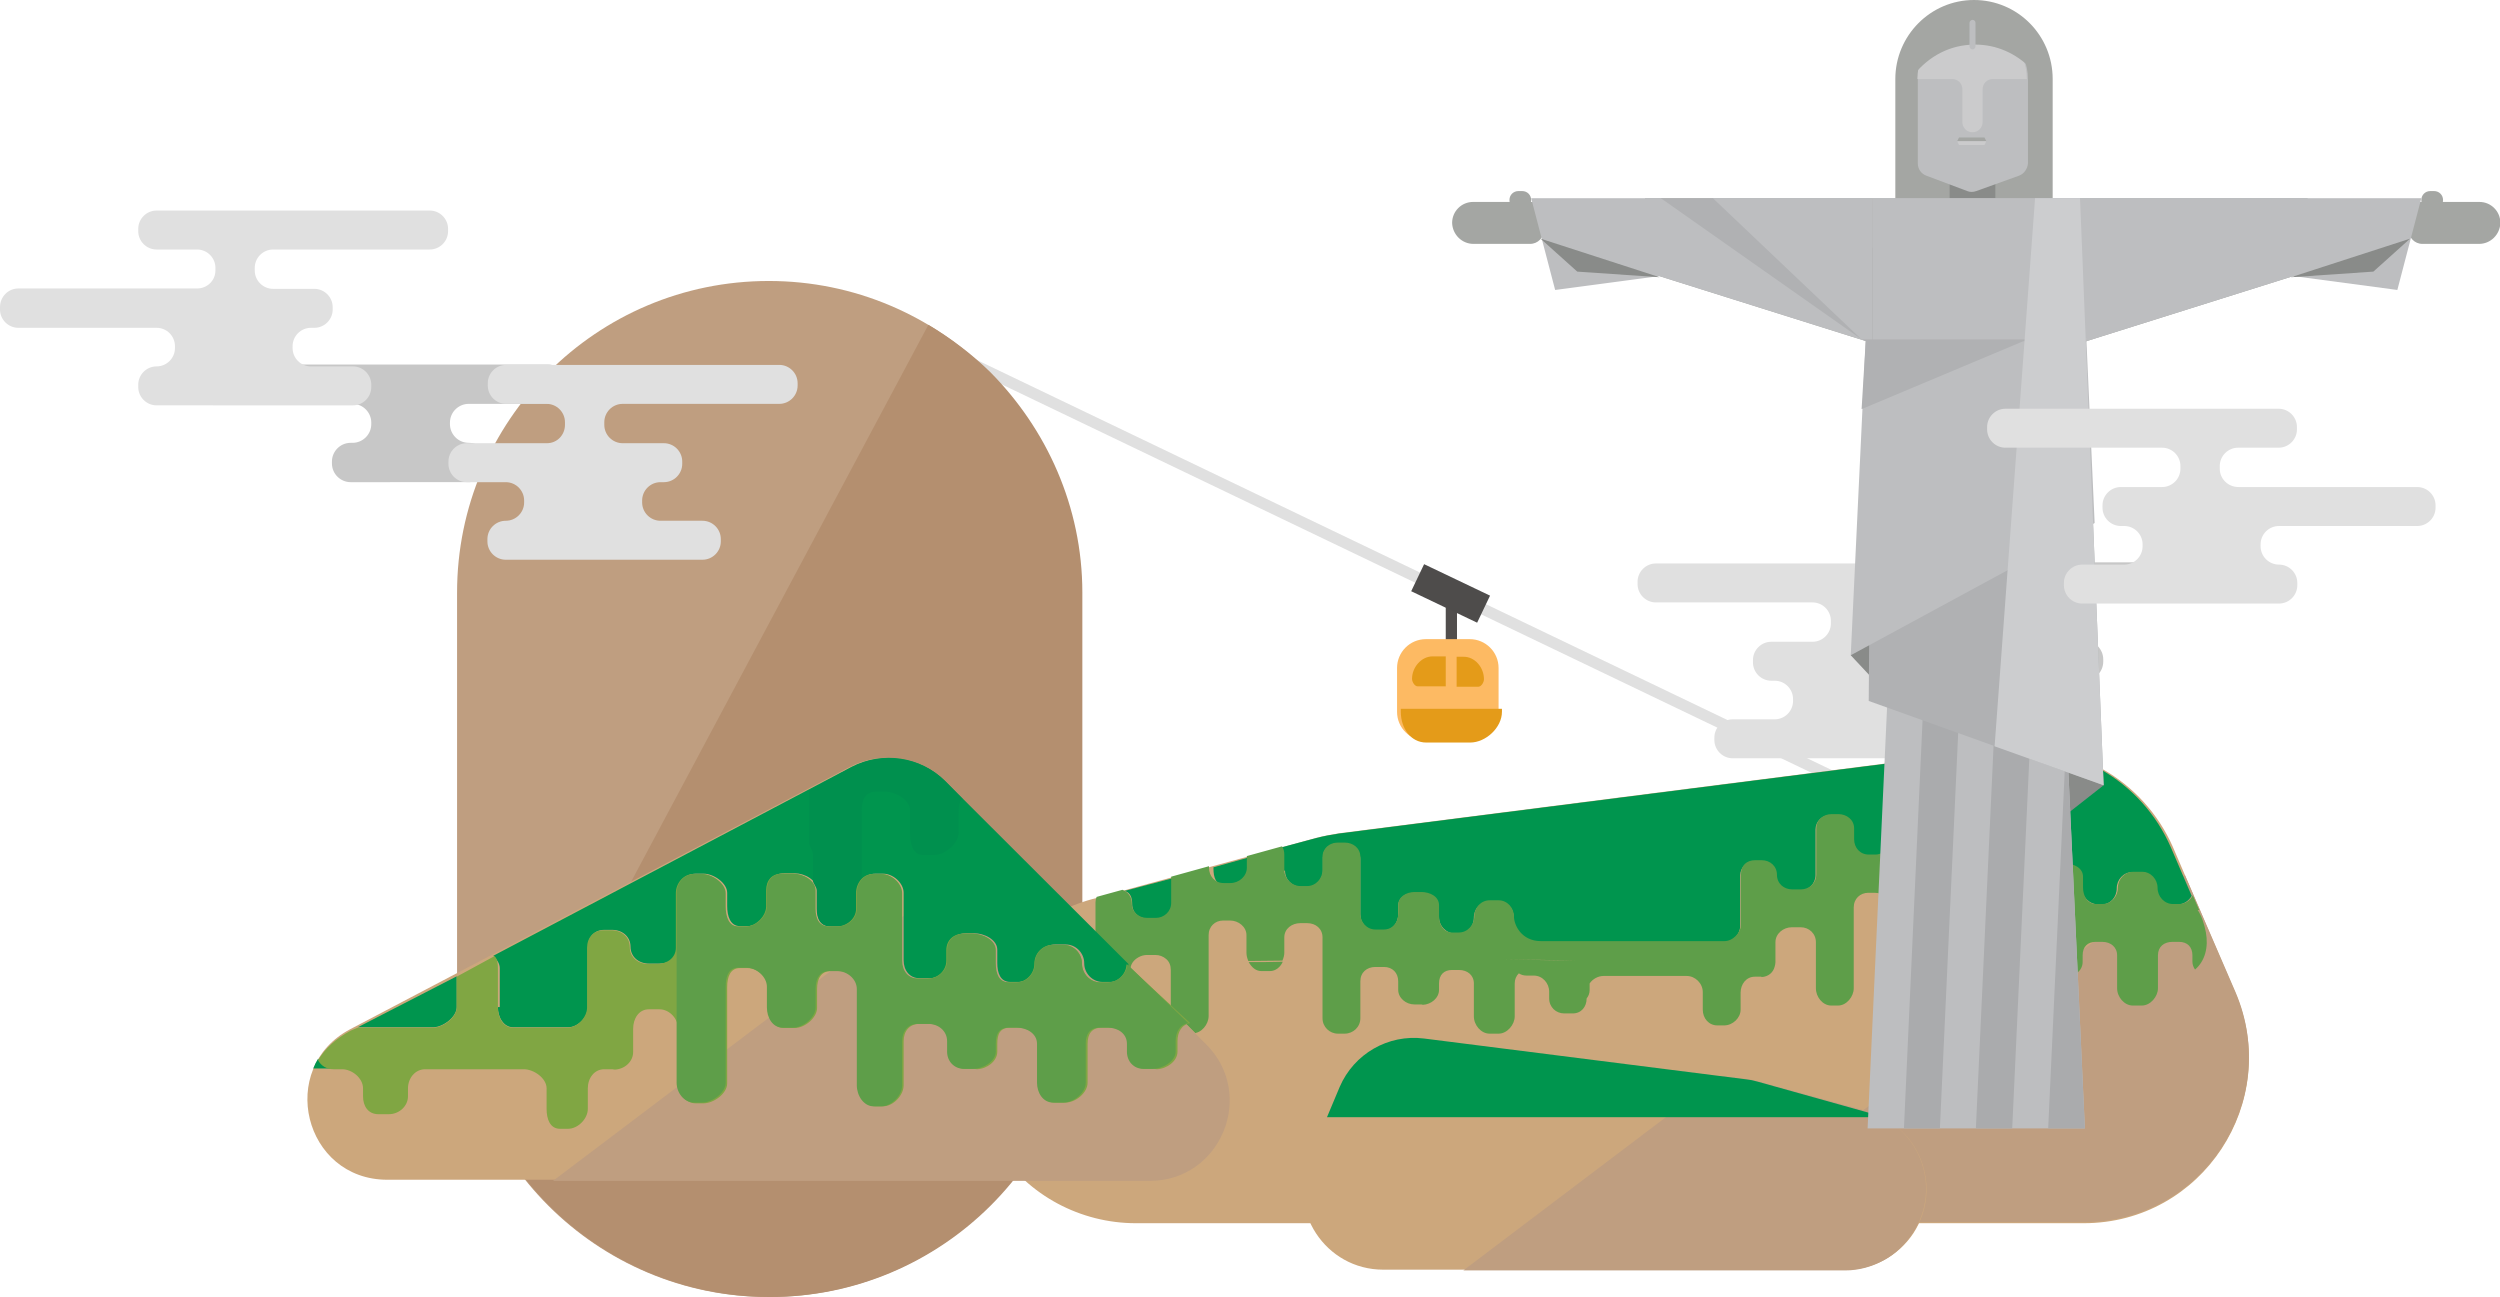 <?xml version="1.0" encoding="utf-8"?>
<!-- Generator: Adobe Illustrator 18.0.0, SVG Export Plug-In . SVG Version: 6.00 Build 0)  -->
<!DOCTYPE svg PUBLIC "-//W3C//DTD SVG 1.1//EN" "http://www.w3.org/Graphics/SVG/1.1/DTD/svg11.dtd">
<svg version="1.1" id="Layer_1" xmlns="http://www.w3.org/2000/svg" xmlns:xlink="http://www.w3.org/1999/xlink" x="0px" y="0px"
	 viewBox="0 0 667.3 346.2" enable-background="new 0 0 667.3 346.2" xml:space="preserve">
<g>
	<line fill="none" stroke="#E0E0E0" stroke-width="3" stroke-miterlimit="10" x1="245" y1="90.2" x2="491" y2="208.2"/>
	<g>
		<path fill="#BF9E80" d="M205.2,346.2L205.2,346.2c-45.9,0-83.2-37.2-83.2-83.2V158.2c0-45.9,37.2-83.2,83.2-83.2h0
			c45.9,0,83.2,37.2,83.2,83.2V263C288.4,309,251.1,346.2,205.2,346.2z"/>
		<path fill="#B48F6F" d="M288.9,158.2V263c0,45.9-37.5,83.2-83.4,83.2c-31.5,0-59-17.5-73.1-43.3L247.8,86.7
			c5.9,3.5,11.6,7.8,16.5,12.6C279.3,114.4,288.9,135.2,288.9,158.2z"/>
	</g>
	<g>
		<g>
			<path fill="#CCA77C" d="M533.8,199.9l-176.2,22.5c-2,0.3-4.1,0.7-6.1,1.2l-60,16.4c-28.9,7.9-41.6,41.7-25.1,66.7l0,0
				c8.1,12.4,22,19.8,36.8,19.8h253c31.6,0,52.9-32.4,40.5-61.4l-16.7-39C572.1,208.1,553.3,197.4,533.8,199.9z"/>
			<path fill="#BF9E80" d="M556.2,326.2h-99.8l126.8-92.6l13.5,31.2C609.1,293.9,587.8,326.2,556.2,326.2z"/>
			<g>
				<path fill="#00954E" d="M343,232.4c0,2.4,1.9,4.3,4.3,4.3h1.7c2.3,0,4.1-2,4.1-4.3v-3.5c0-2.1,1.7-3.8,3.8-3.8h2
					c2.3,0,4.2,1.9,4.2,4.2v14.8c0,2.3,1.7,4.2,4,4.2h2.3c2.3,0,3.8-2,3.8-4.2v-2.3c0-2.3,2.2-3.5,4.4-3.5h1.8
					c2.6,0,4.7,2.1,4.7,4.7v1.8c0,2.4,2,4.4,4.4,4.4h0.9c2.3,0,4-1.9,4-4.3c0-2.3,1.8-4.3,4.1-4.3h2.5c2.3,0,4.1,1.9,4,4.3
					c0,2.3,1,7.4,3.3,7.4l13.3-0.8h9.2c2.5,0,10,2,10,3.1c0,0,5.9-3.1,8.4-3.1H460c2.5,0,4.5-2,4.5-4.5v-13.4c0-2,1.7-3.7,3.7-3.7
					h1.8c2.2,0,4,1.7,4.1,4c0,2.2,1.9,3.8,4.1,3.8h2.3c2.3,0,4.1-1.9,4.1-4.1v-12.2c0-2.1,1.7-3.8,3.8-3.8h2c2.3,0,4.2,1.9,4.2,4.2
					v2.7c0,2.2,1.8,3.9,3.9,3.9h1.7c2.4,0,4.4-2,4.4-4.4v-3.2c0-2.2,1.8-4,4-4h2.1c2.2,0,3.9,1.8,3.9,3.9v4.2c0,2.4,1.9,4.3,4.3,4.3
					h1.7c2.2,0,4.1-1.8,4.1-4.1v-3.7c0-2.1,1.7-3.8,3.8-3.8h2c2.3,0,4.2,1.6,4.2,3.8v15.2c0,2.3,1.7,4.2,4,4.2h1.9
					c2.3,0,4.2-1.9,4.2-4.2V234c0-1.9,1.6-3.5,3.5-3.5h2.7c2.6,0,4.7,2.1,4.7,4.7v1.8c0,2.4,2,4.4,4.4,4.4h0.9c2.3,0,4-1.9,4-4.3
					c0-2.3,1.8-4.3,4.1-4.3h2.4c2.3,0,4.1,1.9,4,4.3c0,2.3,1.8,4.3,4.1,4.3h1.7c1.6,0,3-1,3.7-2.3l-5.5-12.8
					c-7.8-18-26.5-28.8-46-26.3l-176.2,22.5c-2,0.3-4.1,0.7-6,1.2l-9.3,2.5c0.4,0.6,0.6,1.4,0.6,2.2V232.4z"/>
				<path fill="#00954E" d="M326.8,236.2h1.8c2.3,0,5.3-2.1,5.3-4.4v-3.1l-10,2.8v0.4C323.9,234.1,324.5,236.2,326.8,236.2z"/>
				<path fill="#00954E" d="M302.2,241.3c0,2.3,1.8,3.9,4.1,3.9h2.3c2.3,0,5.2-1.8,5.2-4v-7l-13.6,3.6
					C301.8,238.3,302.2,239.7,302.2,241.3z"/>
				<g>
					<path fill="#5E9E49" d="M336.7,259.2h2.3c1.5,0,2.8-1.1,3.4-2.5c-3,0.1-6,0.1-9.1,0.1C334.1,258.2,335.2,259.2,336.7,259.2z"/>
					<path fill="#5E9E49" d="M588.8,248.9c-0.4-2.1-1.1-4.4-2.2-6h0.4l-1.7-3.9c-0.7,1.4-2.1,2.3-3.7,2.3H580c-2.3,0-4.1-2-4.1-4.3
						c0-2.3-1.8-4.3-4.1-4.3h-2.4c-2.3,0-4.1,2-4.1,4.3c0,2.3-1.8,4.3-4.1,4.3h-1.7c-2.3,0-3.5-2.1-3.5-4.4V234
						c0-2.3-2.4-3.5-4.7-3.5h-1.8c-2.3,0-4.4,1.3-4.4,3.5v2.3c0,2.3-1.5,4.2-3.8,4.2H539c-2.3,0-4-2-4-4.2v-15.2
						c0-2.3-1.9-3.8-4.2-3.8h-1.7c-2.3,0-4.1,1.6-4.1,3.8v3.5c0,2.3-1.8,4.3-4.1,4.3h-1.7c-2.3,0-4.3-2-4.3-4.3v-4.1
						c0-2.3-1.7-4-3.9-4h-2.3c-2.3,0-3.8,1.8-3.8,4v3.5c0,2.3-2.1,4.1-4.4,4.1h-1.7c-2.3,0-3.9-1.8-3.9-4.1v-2.9
						c0-2.3-2-3.8-4.2-3.8h-1.8c-2.3,0-4.1,1.6-4.1,3.8v12.3c0,2.3-1.9,4-4.1,4h-2.3c-2.3,0-4.1-1.6-4.1-3.9c0-2.3-1.8-3.9-4.1-3.9
						h-1.7c-2.3,0-3.8,1.4-3.8,3.7v13.4c0,2.3-2.2,4.5-4.4,4.5h-12.3c-2.3,0-15.9,0-18.1,0h-9.2c0,0-4.2,0-9.4,0s-7.2-4.3-7.2-6.6
						c0-2.3-1.8-4.3-4.1-4.3h-2.4c-2.3,0-4.1,2-4.1,4.3c0,2.3-1.8,4.3-4.1,4.3h-1.8c-2.3,0-3.5-2.1-3.5-4.4v-2.9
						c0-2.3-2.4-3.5-4.7-3.5h-1.8c-2.3,0-4.4,1.3-4.4,3.5v2.3c0,2.3-1.5,4.2-3.8,4.2h-2.3c-2.3,0-4-2-4-4.2v-15.2
						c0-2.3-1.9-3.8-4.2-3.8h-1.8c-2.3,0-4.1,1.6-4.1,3.8v3.5c0,2.3-1.8,4.3-4.1,4.3h-1.8c-2.3,0-4.3-2-4.3-4.3v-4.1
						c0-0.8-0.2-1.6-0.6-2.2l-9.4,2.6v3.1c0,2.3-2.1,4.1-4.4,4.1h-1.8c-2.3,0-3.9-1.8-3.9-4.1v-0.4l-10.1,2.8v7c0,2.3-1.9,4-4.1,4
						h-2.3c-2.3,0-4.1-1.6-4.1-3.9c0-1.7-1-3-2.5-3.6l-6.9,1.9c-0.2,0.5-0.3,1-0.3,1.5v9.6c3.6,3.3,6.4,7.8,8.9,11.7
						c0.1,0.2,0.3,0.5,0.4,0.7v-4c0-1.5,0.9-2.7,2.2-3.4c0,0,0,0,0,0c0.7-0.4,1.5-0.6,2.2-0.6h2.3c1.1,0,2.1,0.4,2.9,1.1h0
						c0.8,0.7,1.2,1.7,1.2,2.9v12.3c0,2.3,1.8,4.6,4.1,4.6h1.8c2.3,0,4.2-2.4,4.2-4.6v-21.6c0-2.3,1.7-3.9,3.9-3.9h1.8
						c2.3,0,4.4,1.7,4.4,3.9v4.7c0,0.8,0.2,1.5,0.5,2.2c3,0,6-0.1,9.1-0.1c0.3-0.7,0.5-1.4,0.5-2.1v-4.1c0-2.3,2-3.8,4.3-3.8h1.8
						c2.3,0,4.1,1.5,4.1,3.8v21.6c0,2.3,1.9,4.1,4.1,4.1h1.8c2.3,0,4.2-1.8,4.2-4.1v-9.9c0-2.3,1.7-3.8,4-3.8h2.3
						c2.3,0,3.8,1.6,3.8,3.8v2.3c0,2.2,2.1,3.9,4.3,3.9h1.9c0.1,0,0.3,0.1,0.4,0.1c2.2-0.1,4.3-1.8,4.3-4v-1.7
						c0-2.3,1.3-3.6,3.5-3.6h1.8c2.3,0,4,1.4,4,3.6v8.8c0,2.3,1.9,4.6,4.2,4.6h2.4c2.3,0,4.3-2.4,4.3-4.6v-8.8c0-1.1,0.4-2,1.1-2.7
						c0.6,0.4,1.3,0.6,2.1,0.6h1.9c2.3,0,4.1,2,4.1,4.3v1.8c0,2.3,1.8,4,4,4h2.3c2.3,0,3.7-1.8,3.7-4v0c0.5-0.6,0.8-1.4,0.8-2.2
						v-1.8c0.8-1.2,2.3-2,3.7-2h22.2c2.3,0,4.3,2,4.3,4.3v4.7c0,2.3,1.6,4.2,3.9,4.2h1.8c2.3,0,4.4-2,4.4-4.2V265
						c0-2.3,1.5-4.3,3.8-4.3h1.7c0.1,0,0.1,0.1,0.1,0.1c1.8-0.1,3.1-1.2,3.5-2.8c-14.5-0.6-29-1.1-43.5-1.4
						c-3.2-0.1-6.4-0.1-9.6-0.2c-6.4-0.1-12.8-0.2-19.2-0.3c6.4,0.1,12.8,0.1,19.2,0.3c3.2,0.1,6.4,0.1,9.6,0.2
						c14.5,0.3,29,0.8,43.5,1.4c0.1-0.4,0.2-0.8,0.2-1.2v-5.3c0-2.3,2.1-4,4.4-4h2.3c2.3,0,4.1,1.7,4.1,4v12.3
						c0,2.3,1.8,4.6,4.1,4.6h1.8c2.3,0,4.2-2.4,4.2-4.6v-21.6c0-2.3,1.7-3.9,3.9-3.9h1.7c2.3,0,4.4,1.7,4.4,3.9v4.7
						c0,2.3,1.5,4.5,3.8,4.5h2.3c2.3,0,3.9-2.3,3.9-4.5v-4.1c0-2.3,2-3.8,4.3-3.8h1.7c2.3,0,4.1,1.5,4.1,3.8v21.6
						c0,2.3,1.9,4.1,4.1,4.1h1.7c2.3,0,4.2-1.8,4.2-4.1v-9.9c0-2.3,1.7-3.8,4-3.8h2.3c2.3,0,3.8,1.6,3.8,3.8v2.3
						c0,2.2,2.1,3.9,4.3,3.9h1.9c0.1,0,0.3,0.1,0.4,0.1c2.2-0.1,4.3-1.8,4.3-4V255c0-2.3,1.3-3.6,3.5-3.6h1.7c2.3,0,4,1.4,4,3.6v8.8
						c0,2.3,1.9,4.6,4.2,4.6h2.4c2.3,0,4.3-2.4,4.3-4.6V255c0-2.3,1.6-3.6,3.9-3.6h1.7c2.3,0,3.6,1.4,3.6,3.6v1.7
						c0,0.8,0.3,1.5,0.7,2.1C588.6,256.5,589.5,252.8,588.8,248.9z"/>
				</g>
			</g>
			<path fill="#CCA77C" d="M380.1,277.1l86,11c1,0.1,2,0.3,3,0.6l29.3,8c14.1,3.9,20.3,20.3,12.3,32.5l0,0c-4,6-10.7,9.7-17.9,9.7
				H369.2c-15.4,0-25.8-15.8-19.7-30l8.2-19C361.4,281.1,370.6,275.9,380.1,277.1z"/>
			<path fill="#BF9E80" d="M510.5,329.2c-2,3-4.7,5.6-7.7,7.2c-3.1,1.7-6.6,2.7-10.2,2.7h-102l68.6-51.9l6.9,0.8c1,0.1,2,0.3,3,0.6
				l29.3,8C512.4,300.6,518.6,317,510.5,329.2z"/>
			<path fill="#CCA77C" d="M226.8,204.7l-133.3,70c-19.7,10.4-12.4,40.2,9.9,40.2h203.4c19,0,28.5-23,15-36.4l-70.2-70
				C245.2,201.9,235.1,200.4,226.8,204.7z"/>
			<path fill="#BF9E80" d="M306.9,315.2H147.6l120-90.7l54.3,54.2C335.4,292.1,325.9,315.2,306.9,315.2z"/>
			<path fill="#00954E" d="M501.5,298.2H354.2l3.4-8.1c3.8-8.8,12.9-14.1,22.5-12.9l86,10.9c1,0.1,2,0.3,3,0.6l29.3,8.2
				C499.4,297.2,500.5,297.2,501.5,298.2z"/>
			<g>
				<path fill="#00954E" d="M121.9,268.8v-8.2l-26.4,13.6h20.1C118.2,274.2,121.9,271.5,121.9,268.8z"/>
				<path fill="#00954E" d="M132.9,268.8c0,2.7,1.5,5.4,4.1,5.4h14.6c2.7,0,5.3-2.7,5.3-5.4v-15.9c0-2.7,1.7-4.7,4.4-4.7h2.1
					c2.7,0,4.9,1.8,4.9,4.5c0,2.7,2.2,4.5,4.9,4.5h2.8c2.7,0,5-1.6,5-4.3v-14.6c0-2.7,2-5.1,4.7-5.1h2.1c2.7,0,6.3,2.5,6.3,5.1v3.5
					c0,2.7,0.8,5.4,3.4,5.4h2.1c2.7,0,5.5-2.7,5.5-5.4v-4.2c0-2.7,1.5-4.5,4.2-4.5h2.8c2.7,0,6,1.8,6,4.5v4.9c0,2.7,1,4.7,3.7,4.7
					h2.1c2.7,0,5.2-2,5.2-4.7v-4.2c0-2.7,1.8-5.1,4.5-5.1h2.1c2.7,0,5.5,2.5,5.5,5.1v18c0,2.7,1.6,4.8,4.2,4.8h2.8
					c2.7,0,5-2.2,5-4.8v-2.8c0-2.7,2-4.4,4.7-4.4h2.1c2.7,0,6.2,1.7,6.2,4.4v3.5c0,2.7,0.8,5.1,3.5,5.1h2.1c2.7,0,4.9-2.3,4.9-5
					c0-2.7,2.2-5,4.9-5h0.1h2.7h0.1c2.7,0,4.9,2.3,4.9,5c0,2.7,2.2,5,4.9,5h2.1c2.6,0,4.8-2.2,4.8-4.8l-48.9-48.8
					c-6.6-6.6-16.7-8.1-25-3.8l-95.6,50.4c0.8,0.9,1.7,2,1.7,3.3V268.8z"/>
				<path fill="#00904E" d="M256.9,213.2c-1,0.9-1,2.3-1,3.8v5.2c0,2.9-3.6,6-6.5,6h-3c-2.9,0-3.5-3.2-3.5-6v-5.9c0-2.9-4-5-6.8-5
					h-2.2c-2.9,0-3.9,2.2-3.9,5v19.6c0,0.7-1,1.6-1,2.5v4.2c0,2.7-2.6,4.7-5.2,4.7h-2.1c-2.7,0-3.7-2-3.7-4.7v-4.9c0-1-1-1.9-1-2.6
					v-7c0-1.1-1-2.2-1-3.1v-14.1l11.3-6.1c8.2-4.3,18.5-2.8,25.1,3.8L256.9,213.2z"/>
				<path fill="#00954E" d="M84.9,282.6c-0.5,0.8-0.9,1.6-1.3,2.6H89C87.2,285.2,85.7,284.1,84.9,282.6z"/>
				<path fill="#80A643" d="M300.7,257.4c-0.1,2.6-2.3,4.8-4.9,4.8h-2.1c-2.7,0-4.9-2.3-4.9-5c0-2.7-2.2-5-4.9-5h-0.1h-2.7h-0.1
					c-2.7,0-4.9,2.3-4.9,5c0,2.7-2.2,5-4.9,5h-2.1c-2.7,0-3.5-2.5-3.5-5.1v-3.5c0-2.7-3.5-4.4-6.2-4.4h-2.1c-2.7,0-4.7,1.7-4.7,4.4
					v2.8c0,2.7-2.3,4.8-5,4.8h-2.8c-2.7,0-4.2-2.2-4.2-4.8v-18c0-2.7-2.8-5.1-5.5-5.1h-2.1c-2.7,0-4.5,2.5-4.5,5.1v4.2
					c0,2.7-2.6,4.7-5.2,4.7h-2.1c-2.7,0-3.7-2-3.7-4.7v-4.9c0-2.7-3.3-4.5-6-4.5h-2.8c-2.7,0-4.2,1.8-4.2,4.5v4.2
					c0,2.7-2.8,5.4-5.5,5.4h-2.1c-2.7,0-3.4-2.7-3.4-5.4v-3.5c0-2.7-3.6-5.1-6.3-5.1h-2.1c-2.7,0-4.7,2.5-4.7,5.1v14.6
					c0,2.7-2.4,4.3-5,4.3H173c-2.7,0-4.9-1.8-4.9-4.5c0-2.7-2.2-4.5-4.9-4.5h-2.1c-2.7,0-4.4,2-4.4,4.7v15.9c0,2.7-2.6,5.4-5.3,5.4
					H137c-2.7,0-4.1-2.7-4.1-5.4v-10.4c0-1.3-0.1-2.5-0.9-3.3l-10.1,5.5v8.2c0,2.7-3.7,5.4-6.3,5.4H95.5l-1.9,0.8
					c-3.9,2.1-6.8,4.7-8.7,7.9c0.8,1.5,2.3,2.4,4.1,2.4h0.2h2.1c2.7,0,5.6,2.4,5.6,5.1v2.1c0,2.7,1.4,4.8,4.1,4.8h2.8
					c2.7,0,5.1-2.1,5.1-4.8v-2.1c0-2.7,1.9-5.1,4.6-5.1h26.3c2.7,0,6.1,2.4,6.1,5.1v5.5c0,2.7,0.9,5.3,3.6,5.3h2.1
					c2.7,0,5.3-2.7,5.3-5.3v-5.5c0-2.7,1.7-5.1,4.4-5.1h2.1c0.1,0,0.6,0.1,0.7,0.1c2.6-0.1,4.9-2.1,4.9-4.7v-6.2
					c0-2.7,1.5-5.2,4.2-5.2h2.8c2.7,0,5,2.5,5,5.2v11.1v3.5c0,2.7,2,5.3,4.7,5.3h2.1c2.7,0,6.3-2.6,6.3-5.3v-3.5v-22.2
					c0-2.7,0.8-5.1,3.4-5.1h2.1c2.7,0,5.5,2.4,5.5,5.1v5.5c0,2.7,1.5,5.4,4.2,5.4h2.8c2.7,0,6-2.7,6-5.4V264c0-2.7,1-4.8,3.7-4.8
					h2.1c2.7,0,5.2,2.1,5.2,4.8v21.5v4.2c0,2.7,1.8,5.6,4.5,5.6h2.1c2.7,0,5.5-2.9,5.5-5.6v-4.2v-7.6c0-2.7,1.6-4.6,4.2-4.6h2.8
					c2.7,0,5,2,5,4.6v2.8c0,2.6,1.9,4.6,4.5,4.6h0.2h2.1c0.1,0,0.7,0.1,0.8,0.1c2.6-0.1,5.4-2.1,5.4-4.7v-2.1c0-2.7,0.8-4.3,3.5-4.3
					h2.1c2.7,0,5.4,1.7,5.4,4.3v6.9v3.5c0,2.7,1.6,5.3,4.3,5.3h0.1h2.7h0.1c2.7,0,5.9-2.6,5.9-5.3v-3.5v-6.9c0-2.7,1.2-4.3,3.8-4.3
					h2.1c2.7,0,5.1,1.7,5.1,4.3v2.1c0,2.6,1.8,4.6,4.4,4.6h0.2h2.1c0.1,0,0.7,0.1,0.8,0.1c2.6-0.1,5.5-2.1,5.5-4.7v-2.8
					c0-2.4,1.1-4.4,3.4-4.8L300.7,257.4z"/>
				<path fill="#5E9E49" d="M317.2,273.1c-2.3,0.4-3.4,2.4-3.4,4.8v2.8c0,2.6-3.5,4.6-6.1,4.6h-2.5c-2.6,0-4.4-2-4.4-4.6v-2.1
					c0-2.7-2.4-4.3-5.1-4.3h-2.1c-2.7,0-3.8,1.7-3.8,4.3v10.4c0,2.7-3.2,5.3-5.9,5.3h-2.8c-2.7,0-4.3-2.6-4.3-5.3v-10.4
					c0-2.7-2.7-4.3-5.4-4.3h-2.1c-2.7,0-3.5,1.7-3.5,4.3v2.1c0,2.6-3.4,4.6-6,4.6h-2.5c-2.6,0-4.5-2-4.5-4.6v-2.8
					c0-2.7-2.3-4.6-5-4.6h-2.8c-2.7,0-4.2,2-4.2,4.6v11.8c0,2.7-2.8,5.6-5.5,5.6h-2.1c-2.7,0-4.5-2.9-4.5-5.6V264
					c0-2.7-2.6-4.8-5.2-4.8h-2.1c-2.7,0-3.7,2.1-3.7,4.8v4.9c0,2.7-3.3,5.4-6,5.4h-2.8c-2.7,0-4.2-2.7-4.2-5.4v-5.5
					c0-2.7-2.8-5.1-5.5-5.1h-2.1c-2.7,0-3.4,2.4-3.4,5.1v25.6c0,2.7-3.6,5.3-6.3,5.3h-2.1c-2.7,0-4.7-2.6-4.7-5.3v-14.6
					c0-1,0-2,0-2.9v-15.9c0-0.8,0-1.7,0-2.7v-14.5c0-2.7,2-5.1,4.7-5.1h2.1c2.7,0,6.3,2.5,6.3,5.1v3.5c0,2.7,0.8,5.4,3.4,5.4h2.1
					c2.7,0,5.5-2.7,5.5-5.4v-4.2c0-2.7,1.5-4.5,4.2-4.5h2.8c2.7,0,6,1.8,6,4.5v4.9c0,2.7,1,4.7,3.7,4.7h2.1c2.7,0,5.2-2,5.2-4.7
					v-4.2c0-2.7,1.8-5.1,4.5-5.1h2.1c2.7,0,5.5,2.5,5.5,5.1v18c0,2.7,1.6,4.8,4.2,4.8h2.8c2.7,0,5-2.2,5-4.8v-2.8
					c0-2.7,2-4.4,4.7-4.4h2.1c2.7,0,6.2,1.7,6.2,4.4v3.5c0,2.7,0.8,5.1,3.5,5.1h2.1c2.7,0,4.8-2.3,4.8-5c0-2.7,2.2-5,4.9-5h2.8
					c2.7,0,4.9,2.3,4.9,5c0,2.7,2.2,5,4.8,5h2.1c2.6,0,5.1-2.2,5.2-4.8L317.2,273.1z"/>
			</g>
		</g>
		<path fill="#CB9EA3" d="M296.5,202.6"/>
	</g>
	<g>
		<path fill="#C7C7C7" d="M120.1,112.8v0.4c0,2.7,2.2,5,5,5h0c2.7,0,5,2.2,5,5v0.5c0,2.7-2.2,5-5,5H93.6c-2.7,0-5-2.2-5-5v-0.5
			c0-2.7,2.2-5,5-5h0.5c2.7,0,5-2.2,5-5v-0.4c0-2.7-2.2-5-5-5H72.9c-2.7,0-5-2.2-5-5v-0.5c0-2.7,2.2-5,5-5h73.4c2.7,0,5,2.2,5,5v0.5
			c0,2.7-2.2,5-5,5h-21.2C122.4,107.8,120.1,110,120.1,112.8z"/>
		<path fill="#E0E0E0" d="M57.5,72.2v-0.7c0-2.7-2.2-4.9-4.9-4.9H41.8c-2.7,0-4.9-2.2-4.9-4.9v-0.6c0-2.7,2.2-4.9,4.9-4.9h72.9
			c2.7,0,4.9,2.2,4.9,4.9v0.6c0,2.7-2.2,4.9-4.9,4.9H72.9c-2.7,0-4.9,2.2-4.9,4.9v0.7c0,2.7,2.2,4.9,4.9,4.9h11
			c2.7,0,4.9,2.2,4.9,4.9v0.6c0,2.7-2.2,4.9-4.9,4.9h-0.9c-2.7,0-4.9,2.2-4.9,4.9v0.5c0,2.7,2.2,4.9,4.9,4.9h11.2
			c2.7,0,4.9,2.2,4.9,4.9v0.6c0,2.7-2.2,4.9-4.9,4.9H41.8c-2.7,0-4.9-2.2-4.9-4.9v-0.6c0-2.7,2.2-4.9,4.9-4.9h0
			c2.7,0,4.9-2.2,4.9-4.9v-0.5c0-2.7-2.2-4.9-4.9-4.9H4.9c-2.7,0-4.9-2.2-4.9-4.9v-0.6C0,79.2,2.2,77,4.9,77h47.7
			C55.3,77,57.5,74.9,57.5,72.2z"/>
		<path fill="#E0E0E0" d="M150.8,113.4v-0.7c0-2.7-2.2-4.9-4.9-4.9h-10.8c-2.7,0-4.9-2.2-4.9-4.9v-0.6c0-2.7,2.2-4.9,4.9-4.9h72.9
			c2.7,0,4.9,2.2,4.9,4.9v0.6c0,2.7-2.2,4.9-4.9,4.9h-41.8c-2.7,0-4.9,2.2-4.9,4.9v0.7c0,2.7,2.2,4.9,4.9,4.9h11
			c2.7,0,4.9,2.2,4.9,4.9v0.6c0,2.7-2.2,4.9-4.9,4.9h-0.9c-2.7,0-4.9,2.2-4.9,4.9v0.5c0,2.7,2.2,4.9,4.9,4.9h11.2
			c2.7,0,4.9,2.2,4.9,4.9v0.6c0,2.7-2.2,4.9-4.9,4.9h-52.5c-2.7,0-4.9-2.2-4.9-4.9v-0.6c0-2.7,2.2-4.9,4.9-4.9h0
			c2.7,0,4.9-2.2,4.9-4.9v-0.5c0-2.7-2.2-4.9-4.9-4.9h-10.4c-2.7,0-4.9-2.2-4.9-4.9v-0.6c0-2.7,2.2-4.9,4.9-4.9H146
			C148.7,118.3,150.8,116.1,150.8,113.4z"/>
	</g>
	<g>
		<path fill="#C7C7C7" d="M529.9,165.7v0.4c0,2.7-2.2,5-5,5l0,0c-2.7,0-5,2.2-5,5v0.5c0,2.7,2.2,5,5,5h31.5c2.7,0,5-2.2,5-5V176
			c0-2.7-2.2-5-5-5h-0.5c-2.7,0-5-2.2-5-5v-0.4c0-2.7,2.2-5,5-5h21.2c2.7,0,5-2.2,5-5v-0.5c0-2.7-2.2-5-5-5h-73.4c-2.7,0-5,2.2-5,5
			v0.5c0,2.7,2.2,5,5,5h21.2C527.6,160.7,529.9,162.9,529.9,165.7z"/>
		<path fill="#E0E0E0" d="M499.2,166.4v-0.7c0-2.7,2.2-4.9,4.9-4.9h10.8c2.7,0,4.9-2.2,4.9-4.9v-0.6c0-2.7-2.2-4.9-4.9-4.9h-72.9
			c-2.7,0-4.9,2.2-4.9,4.9v0.6c0,2.7,2.2,4.9,4.9,4.9h41.8c2.7,0,4.9,2.2,4.9,4.9v0.7c0,2.7-2.2,4.9-4.9,4.9h-11
			c-2.7,0-4.9,2.2-4.9,4.9v0.6c0,2.7,2.2,4.9,4.9,4.9h0.9c2.7,0,4.9,2.2,4.9,4.9v0.5c0,2.7-2.2,4.9-4.9,4.9h-11.2
			c-2.7,0-4.9,2.2-4.9,4.9v0.6c0,2.7,2.2,4.9,4.9,4.9h52.5c2.7,0,4.9-2.2,4.9-4.9v-0.6c0-2.7-2.2-4.9-4.9-4.9l0,0
			c-2.7,0-4.9-2.2-4.9-4.9v-0.5c0-2.7,2.2-4.9,4.9-4.9h10.4c2.7,0,4.9-2.2,4.9-4.9v-0.6c0-2.7-2.2-4.9-4.9-4.9H504
			C501.3,171.2,499.2,169,499.2,166.4z"/>
	</g>
	<g>
		<path fill="#A4A6A3" d="M526.9,56.8c-11.6,0-21,30.2-21,18.6V21.1c0-11.6,9.4-21.1,21-21.1c11.6,0,21,9.4,21,21.1v54.4
			C547.9,87,538.5,56.8,526.9,56.8z"/>
		<rect x="520.4" y="39.2" fill="#898B89" width="12.2" height="18.6"/>
		<polygon fill="#898B89" points="494,174.9 501.3,182.7 511.6,164.6 497.9,165.5 		"/>
		<polygon fill="#898B89" points="561.5,209.6 543.4,223.8 537.5,200.3 555.2,198.4 		"/>
		<polygon fill="#BDBEC0" points="556.5,301.2 498.5,301.2 505.7,145.5 549.3,145.5 		"/>
		<polygon fill="#AAABAD" points="515.3,145.5 508.2,301.2 517.8,301.2 525,145.5 		"/>
		<polygon fill="#AAABAD" points="534.6,145.5 527.4,301.2 537.1,301.2 544.3,145.5 		"/>
		<polygon fill="#AAABAD" points="546.7,301.2 556.5,301.2 551.6,195.4 		"/>
		<polygon fill="#B0B1B3" points="561.5,209.6 498.8,187.1 499.8,52.9 555.2,52.9 		"/>
		<polygon fill="#BDBEC0" points="559.1,139.6 494,174.9 499.8,52.9 555.2,52.9 		"/>
		<g>
			<path fill="#A4A6A3" d="M393.3,65.1h15.1c2.1,0,3.7-1.7,3.7-3.7v-7.5h-18.9c-3.1,0-5.6,2.5-5.6,5.6v0
				C387.7,62.6,390.2,65.1,393.3,65.1z"/>
			<path fill="#A4A6A3" d="M406.3,55.8h-1c-1.4,0-2.4-1.1-2.4-2.4v0c0-1.4,1.1-2.4,2.4-2.4h1c1.4,0,2.4,1.1,2.4,2.4v0
				C408.7,54.7,407.6,55.8,406.3,55.8z"/>
			<polygon fill="#A4A6A3" points="439.1,72.5 499.8,91.6 499.8,52.9 439.1,52.9 			"/>
			<polygon fill="#BDBEC0" points="415.1,77.4 499.8,66.1 499.8,52.9 408.7,52.9 			"/>
			<polygon fill="#BDBEC0" points="439.1,72.5 499.8,91.6 499.8,52.9 439.1,52.9 			"/>
		</g>
		<g>
			<path fill="#A4A6A3" d="M661.7,65.1h-15.1c-2.1,0-3.7-1.7-3.7-3.7v-7.5h18.9c3.1,0,5.6,2.5,5.6,5.6v0
				C667.3,62.6,664.8,65.1,661.7,65.1z"/>
			<path fill="#A4A6A3" d="M648.7,55.8h1c1.4,0,2.4-1.1,2.4-2.4v0c0-1.4-1.1-2.4-2.4-2.4h-1c-1.4,0-2.4,1.1-2.4,2.4v0
				C646.3,54.7,647.4,55.8,648.7,55.8z"/>
			<polygon fill="#A4A6A3" points="615.9,72.5 555.2,91.6 555.2,52.9 615.9,52.9 			"/>
			<polygon fill="#BDBEC0" points="639.9,77.4 555.2,66.1 555.2,52.9 646.3,52.9 			"/>
			<polygon fill="#BDBEC0" points="615.9,72.5 555.2,91.6 555.2,52.9 615.9,52.9 			"/>
		</g>
		<polygon fill="#898B89" points="411.2,63.7 443,74 421,72.5 		"/>
		<polygon fill="#898B89" points="643.3,63.7 611.5,74 633.5,72.5 		"/>
		<path fill="#BDBEC0" d="M538.9,46.9L527.5,51c-0.8,0.3-1.7,0.3-2.4,0l-10.9-4.1c-1.4-0.5-2.3-1.8-2.3-3.3V21.1
			c0-8.1,6.6-14.7,14.7-14.7h0c8.1,0,14.7,6.6,14.7,14.7v22.5C541.2,45,540.3,46.4,538.9,46.9z"/>
		<path fill="#CBCBCC" d="M541,21.1L541,21.1h-9.1c-1.5,0-2.7,1.2-2.7,2.7v8.8c0,1.5-1.2,2.7-2.7,2.7h0c-1.5,0-2.7-1.2-2.7-2.7v-8.8
			c0-1.5-1.2-2.7-2.7-2.7h-9.3c0-8.1,6.5-14.7,14.6-14.7c4.1,0,7.7,1.6,10.3,4.3C539.4,13.3,541,17,541,21.1z"/>
		<path fill="#A4A6A3" d="M543.9,19.6v0.3c0-0.6-1.4-1.2-2-1.8c-3.8-3.8-8.9-6.2-14.7-6.2c-6.7,0-12.3,3.1-16.3,8v-0.3
			c0-9.2,7-16.6,16.2-16.6c4.6,0,8.9,1.9,11.9,4.9C541.9,10.8,543.9,15,543.9,19.6z"/>
		<path fill="#BDBEC0" d="M526.5,5.3L526.5,5.3c-0.4,0-0.8,0.4-0.8,0.8v6.3c0,0.4,0.4,0.8,0.8,0.8l0,0c0.4,0,0.8-0.4,0.8-0.8V6.1
			C527.3,5.7,527,5.3,526.5,5.3z"/>
		<g>
			<polygon fill="#A4A6A3" points="530.2,37.7 522.4,37.7 522.9,36.7 529.7,36.7 			"/>
			<polygon fill="#CBCBCC" points="530.2,37.7 522.4,37.7 522.9,38.7 529.7,38.7 			"/>
		</g>
		<polygon fill="#CBCBCC" points="557.1,90.6 556.9,90.6 556.9,90.3 		"/>
		<polygon fill="#B0B1B3" points="496.9,109.2 498,91 496.9,90.6 443.3,52.9 457.2,52.9 496.9,90.6 556.9,90.6 540,91.1 		"/>
		<polygon fill="#CCCDCF" points="561.5,209.6 532.4,199.2 543.2,52.9 555.2,52.9 		"/>
	</g>
	<path fill="#BF9E80" d="M277,50.2"/>
	<line fill="none" stroke="#514E4D" stroke-width="3" stroke-miterlimit="10" x1="387.4" y1="158.2" x2="387.4" y2="174.2"/>
	<g>
		<path fill="#FDBA63" d="M392.3,197.7h-11.7c-4.2,0-7.7-3.4-7.7-7.7v-11.7c0-4.2,3.4-7.7,7.7-7.7h11.7c4.2,0,7.7,3.4,7.7,7.7V190
			C400,194.3,396.6,197.7,392.3,197.7z"/>
		<g>
			<path fill="#E49B19" d="M396.1,181.3c0,0.8-0.7,2-1.5,2h-5.8v-8h1.7C393.7,175.2,396.1,178.2,396.1,181.3z"/>
			<path fill="#E49B19" d="M385.9,175.2v8h-7.5c-0.8,0-1.5-1.2-1.5-2c0-3.1,2.5-6,5.5-6H385.9z"/>
		</g>
	</g>
	<line fill="none" stroke="#4E4C4B" stroke-width="8" stroke-miterlimit="10" x1="378.4" y1="154.2" x2="396" y2="162.6"/>
	<path fill="#E49B19" d="M400.9,189.2v0.8c0,4.2-4.3,8.2-8.5,8.2h-11.7c-4.2,0-6.8-3.9-6.8-8.2v-0.8H400.9z"/>
	<path fill="#E0E0E0" d="M592.5,125.1v-0.7c0-2.7,2.2-4.9,4.9-4.9h10.8c2.7,0,4.9-2.2,4.9-4.9v-0.6c0-2.7-2.2-4.9-4.9-4.9h-72.9
		c-2.7,0-4.9,2.2-4.9,4.9v0.6c0,2.7,2.2,4.9,4.9,4.9h41.8c2.7,0,4.9,2.2,4.9,4.9v0.7c0,2.7-2.2,4.9-4.9,4.9h-11
		c-2.7,0-4.9,2.2-4.9,4.9v0.6c0,2.7,2.2,4.9,4.9,4.9h0.9c2.7,0,4.9,2.2,4.9,4.9v0.5c0,2.7-2.2,4.9-4.9,4.9h-11.2
		c-2.7,0-4.9,2.2-4.9,4.9v0.6c0,2.7,2.2,4.9,4.9,4.9h52.5c2.7,0,4.9-2.2,4.9-4.9v-0.6c0-2.7-2.2-4.9-4.9-4.9l0,0
		c-2.7,0-4.9-2.2-4.9-4.9v-0.5c0-2.7,2.2-4.9,4.9-4.9h36.9c2.7,0,4.9-2.2,4.9-4.9v-0.6c0-2.7-2.2-4.9-4.9-4.9h-47.7
		C594.7,130,592.5,127.8,592.5,125.1z"/>
</g>
</svg>
